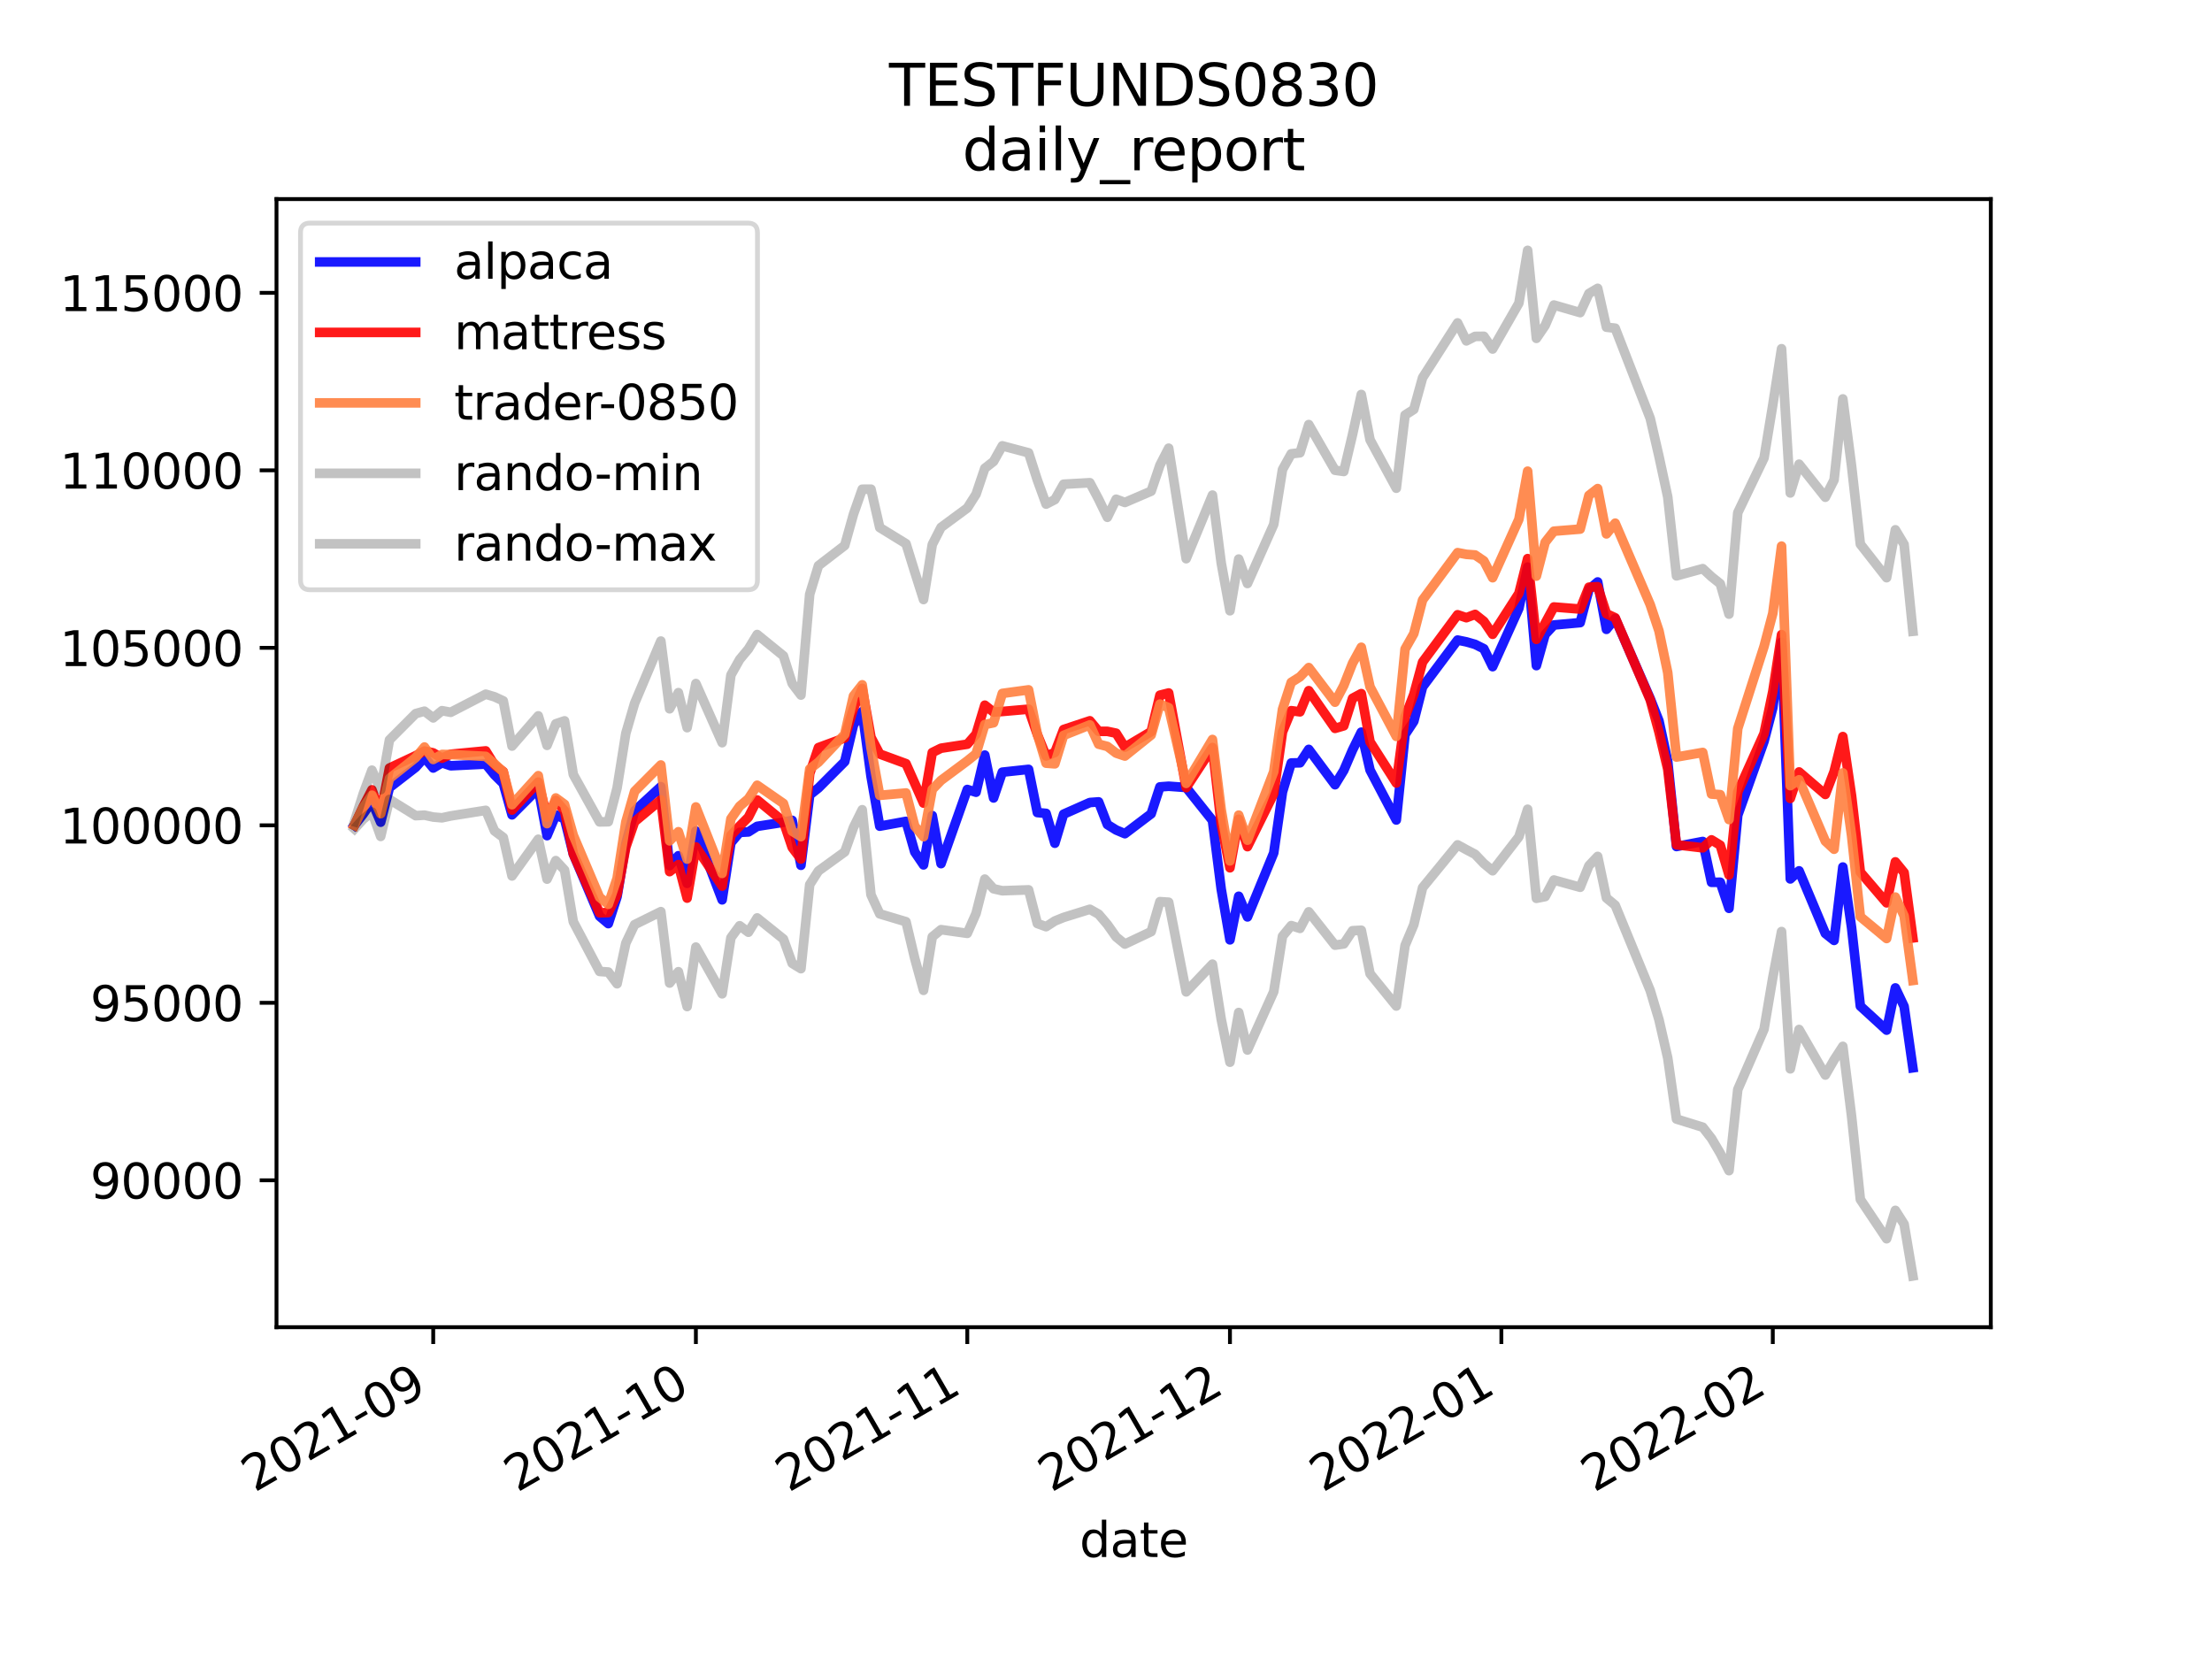 <?xml version="1.0" encoding="utf-8" standalone="no"?>
<!DOCTYPE svg PUBLIC "-//W3C//DTD SVG 1.1//EN"
  "http://www.w3.org/Graphics/SVG/1.1/DTD/svg11.dtd">
<svg height="345.6pt" version="1.1" viewBox="0 0 460.8 345.6" width="460.8pt" xmlns="http://www.w3.org/2000/svg" xmlns:xlink="http://www.w3.org/1999/xlink">
 <defs>
  <style type="text/css">*{stroke-linecap:butt;stroke-linejoin:round;}</style>
 </defs>
 <g id="figure_1">
  <g id="patch_1">
   <path d="M 0 345.6 
L 460.8 345.6 
L 460.8 0 
L 0 0 
z
" style="fill:#ffffff;"/>
  </g>
  <g id="axes_1">
   <g id="patch_2">
    <path d="M 57.6 276.48 
L 414.72 276.48 
L 414.72 41.472 
L 57.6 41.472 
z
" style="fill:#ffffff;"/>
   </g>
   <g id="matplotlib.axis_1">
    <g id="xtick_1">
     <g id="line2d_1">
      <defs>
       <path d="M 0 0 
L 0 3.5 
" id="m83f87c4526" style="stroke:#000000;stroke-width:0.8;"/>
      </defs>
      <g>
       <use style="stroke:#000000;stroke-width:0.8;" x="90.248" xlink:href="#m83f87c4526" y="276.48"/>
      </g>
     </g>
     <g id="text_1">
      <!-- 2021-09 -->
      <g transform="translate(53.023 310.952)rotate(-30)scale(0.1 -0.1)">
       <defs>
        <path d="M 1228 531 
L 3431 531 
L 3431 0 
L 469 0 
L 469 531 
Q 828 903 1448 1529 
Q 2069 2156 2228 2338 
Q 2531 2678 2651 2914 
Q 2772 3150 2772 3378 
Q 2772 3750 2511 3984 
Q 2250 4219 1831 4219 
Q 1534 4219 1204 4116 
Q 875 4013 500 3803 
L 500 4441 
Q 881 4594 1212 4672 
Q 1544 4750 1819 4750 
Q 2544 4750 2975 4387 
Q 3406 4025 3406 3419 
Q 3406 3131 3298 2873 
Q 3191 2616 2906 2266 
Q 2828 2175 2409 1742 
Q 1991 1309 1228 531 
z
" id="DejaVuSans-32" transform="scale(0.016)"/>
        <path d="M 2034 4250 
Q 1547 4250 1301 3770 
Q 1056 3291 1056 2328 
Q 1056 1369 1301 889 
Q 1547 409 2034 409 
Q 2525 409 2770 889 
Q 3016 1369 3016 2328 
Q 3016 3291 2770 3770 
Q 2525 4250 2034 4250 
z
M 2034 4750 
Q 2819 4750 3233 4129 
Q 3647 3509 3647 2328 
Q 3647 1150 3233 529 
Q 2819 -91 2034 -91 
Q 1250 -91 836 529 
Q 422 1150 422 2328 
Q 422 3509 836 4129 
Q 1250 4750 2034 4750 
z
" id="DejaVuSans-30" transform="scale(0.016)"/>
        <path d="M 794 531 
L 1825 531 
L 1825 4091 
L 703 3866 
L 703 4441 
L 1819 4666 
L 2450 4666 
L 2450 531 
L 3481 531 
L 3481 0 
L 794 0 
L 794 531 
z
" id="DejaVuSans-31" transform="scale(0.016)"/>
        <path d="M 313 2009 
L 1997 2009 
L 1997 1497 
L 313 1497 
L 313 2009 
z
" id="DejaVuSans-2d" transform="scale(0.016)"/>
        <path d="M 703 97 
L 703 672 
Q 941 559 1184 500 
Q 1428 441 1663 441 
Q 2288 441 2617 861 
Q 2947 1281 2994 2138 
Q 2813 1869 2534 1725 
Q 2256 1581 1919 1581 
Q 1219 1581 811 2004 
Q 403 2428 403 3163 
Q 403 3881 828 4315 
Q 1253 4750 1959 4750 
Q 2769 4750 3195 4129 
Q 3622 3509 3622 2328 
Q 3622 1225 3098 567 
Q 2575 -91 1691 -91 
Q 1453 -91 1209 -44 
Q 966 3 703 97 
z
M 1959 2075 
Q 2384 2075 2632 2365 
Q 2881 2656 2881 3163 
Q 2881 3666 2632 3958 
Q 2384 4250 1959 4250 
Q 1534 4250 1286 3958 
Q 1038 3666 1038 3163 
Q 1038 2656 1286 2365 
Q 1534 2075 1959 2075 
z
" id="DejaVuSans-39" transform="scale(0.016)"/>
       </defs>
       <use xlink:href="#DejaVuSans-32"/>
       <use x="63.623" xlink:href="#DejaVuSans-30"/>
       <use x="127.246" xlink:href="#DejaVuSans-32"/>
       <use x="190.869" xlink:href="#DejaVuSans-31"/>
       <use x="254.492" xlink:href="#DejaVuSans-2d"/>
       <use x="290.576" xlink:href="#DejaVuSans-30"/>
       <use x="354.199" xlink:href="#DejaVuSans-39"/>
      </g>
     </g>
    </g>
    <g id="xtick_2">
     <g id="line2d_2">
      <g>
       <use style="stroke:#000000;stroke-width:0.8;" x="144.965" xlink:href="#m83f87c4526" y="276.48"/>
      </g>
     </g>
     <g id="text_2">
      <!-- 2021-10 -->
      <g transform="translate(107.74 310.952)rotate(-30)scale(0.1 -0.1)">
       <use xlink:href="#DejaVuSans-32"/>
       <use x="63.623" xlink:href="#DejaVuSans-30"/>
       <use x="127.246" xlink:href="#DejaVuSans-32"/>
       <use x="190.869" xlink:href="#DejaVuSans-31"/>
       <use x="254.492" xlink:href="#DejaVuSans-2d"/>
       <use x="290.576" xlink:href="#DejaVuSans-31"/>
       <use x="354.199" xlink:href="#DejaVuSans-30"/>
      </g>
     </g>
    </g>
    <g id="xtick_3">
     <g id="line2d_3">
      <g>
       <use style="stroke:#000000;stroke-width:0.8;" x="201.506" xlink:href="#m83f87c4526" y="276.48"/>
      </g>
     </g>
     <g id="text_3">
      <!-- 2021-11 -->
      <g transform="translate(164.281 310.952)rotate(-30)scale(0.1 -0.1)">
       <use xlink:href="#DejaVuSans-32"/>
       <use x="63.623" xlink:href="#DejaVuSans-30"/>
       <use x="127.246" xlink:href="#DejaVuSans-32"/>
       <use x="190.869" xlink:href="#DejaVuSans-31"/>
       <use x="254.492" xlink:href="#DejaVuSans-2d"/>
       <use x="290.576" xlink:href="#DejaVuSans-31"/>
       <use x="354.199" xlink:href="#DejaVuSans-31"/>
      </g>
     </g>
    </g>
    <g id="xtick_4">
     <g id="line2d_4">
      <g>
       <use style="stroke:#000000;stroke-width:0.8;" x="256.223" xlink:href="#m83f87c4526" y="276.48"/>
      </g>
     </g>
     <g id="text_4">
      <!-- 2021-12 -->
      <g transform="translate(218.998 310.952)rotate(-30)scale(0.1 -0.1)">
       <use xlink:href="#DejaVuSans-32"/>
       <use x="63.623" xlink:href="#DejaVuSans-30"/>
       <use x="127.246" xlink:href="#DejaVuSans-32"/>
       <use x="190.869" xlink:href="#DejaVuSans-31"/>
       <use x="254.492" xlink:href="#DejaVuSans-2d"/>
       <use x="290.576" xlink:href="#DejaVuSans-31"/>
       <use x="354.199" xlink:href="#DejaVuSans-32"/>
      </g>
     </g>
    </g>
    <g id="xtick_5">
     <g id="line2d_5">
      <g>
       <use style="stroke:#000000;stroke-width:0.8;" x="312.764" xlink:href="#m83f87c4526" y="276.48"/>
      </g>
     </g>
     <g id="text_5">
      <!-- 2022-01 -->
      <g transform="translate(275.539 310.952)rotate(-30)scale(0.1 -0.1)">
       <use xlink:href="#DejaVuSans-32"/>
       <use x="63.623" xlink:href="#DejaVuSans-30"/>
       <use x="127.246" xlink:href="#DejaVuSans-32"/>
       <use x="190.869" xlink:href="#DejaVuSans-32"/>
       <use x="254.492" xlink:href="#DejaVuSans-2d"/>
       <use x="290.576" xlink:href="#DejaVuSans-30"/>
       <use x="354.199" xlink:href="#DejaVuSans-31"/>
      </g>
     </g>
    </g>
    <g id="xtick_6">
     <g id="line2d_6">
      <g>
       <use style="stroke:#000000;stroke-width:0.8;" x="369.305" xlink:href="#m83f87c4526" y="276.48"/>
      </g>
     </g>
     <g id="text_6">
      <!-- 2022-02 -->
      <g transform="translate(332.08 310.952)rotate(-30)scale(0.1 -0.1)">
       <use xlink:href="#DejaVuSans-32"/>
       <use x="63.623" xlink:href="#DejaVuSans-30"/>
       <use x="127.246" xlink:href="#DejaVuSans-32"/>
       <use x="190.869" xlink:href="#DejaVuSans-32"/>
       <use x="254.492" xlink:href="#DejaVuSans-2d"/>
       <use x="290.576" xlink:href="#DejaVuSans-30"/>
       <use x="354.199" xlink:href="#DejaVuSans-32"/>
      </g>
     </g>
    </g>
    <g id="text_7">
     <!-- date -->
     <g transform="translate(224.885 324.351)scale(0.1 -0.1)">
      <defs>
       <path d="M 2906 2969 
L 2906 4863 
L 3481 4863 
L 3481 0 
L 2906 0 
L 2906 525 
Q 2725 213 2448 61 
Q 2172 -91 1784 -91 
Q 1150 -91 751 415 
Q 353 922 353 1747 
Q 353 2572 751 3078 
Q 1150 3584 1784 3584 
Q 2172 3584 2448 3432 
Q 2725 3281 2906 2969 
z
M 947 1747 
Q 947 1113 1208 752 
Q 1469 391 1925 391 
Q 2381 391 2643 752 
Q 2906 1113 2906 1747 
Q 2906 2381 2643 2742 
Q 2381 3103 1925 3103 
Q 1469 3103 1208 2742 
Q 947 2381 947 1747 
z
" id="DejaVuSans-64" transform="scale(0.016)"/>
       <path d="M 2194 1759 
Q 1497 1759 1228 1600 
Q 959 1441 959 1056 
Q 959 750 1161 570 
Q 1363 391 1709 391 
Q 2188 391 2477 730 
Q 2766 1069 2766 1631 
L 2766 1759 
L 2194 1759 
z
M 3341 1997 
L 3341 0 
L 2766 0 
L 2766 531 
Q 2569 213 2275 61 
Q 1981 -91 1556 -91 
Q 1019 -91 701 211 
Q 384 513 384 1019 
Q 384 1609 779 1909 
Q 1175 2209 1959 2209 
L 2766 2209 
L 2766 2266 
Q 2766 2663 2505 2880 
Q 2244 3097 1772 3097 
Q 1472 3097 1187 3025 
Q 903 2953 641 2809 
L 641 3341 
Q 956 3463 1253 3523 
Q 1550 3584 1831 3584 
Q 2591 3584 2966 3190 
Q 3341 2797 3341 1997 
z
" id="DejaVuSans-61" transform="scale(0.016)"/>
       <path d="M 1172 4494 
L 1172 3500 
L 2356 3500 
L 2356 3053 
L 1172 3053 
L 1172 1153 
Q 1172 725 1289 603 
Q 1406 481 1766 481 
L 2356 481 
L 2356 0 
L 1766 0 
Q 1100 0 847 248 
Q 594 497 594 1153 
L 594 3053 
L 172 3053 
L 172 3500 
L 594 3500 
L 594 4494 
L 1172 4494 
z
" id="DejaVuSans-74" transform="scale(0.016)"/>
       <path d="M 3597 1894 
L 3597 1613 
L 953 1613 
Q 991 1019 1311 708 
Q 1631 397 2203 397 
Q 2534 397 2845 478 
Q 3156 559 3463 722 
L 3463 178 
Q 3153 47 2828 -22 
Q 2503 -91 2169 -91 
Q 1331 -91 842 396 
Q 353 884 353 1716 
Q 353 2575 817 3079 
Q 1281 3584 2069 3584 
Q 2775 3584 3186 3129 
Q 3597 2675 3597 1894 
z
M 3022 2063 
Q 3016 2534 2758 2815 
Q 2500 3097 2075 3097 
Q 1594 3097 1305 2825 
Q 1016 2553 972 2059 
L 3022 2063 
z
" id="DejaVuSans-65" transform="scale(0.016)"/>
      </defs>
      <use xlink:href="#DejaVuSans-64"/>
      <use x="63.477" xlink:href="#DejaVuSans-61"/>
      <use x="124.756" xlink:href="#DejaVuSans-74"/>
      <use x="163.965" xlink:href="#DejaVuSans-65"/>
     </g>
    </g>
   </g>
   <g id="matplotlib.axis_2">
    <g id="ytick_1">
     <g id="line2d_7">
      <defs>
       <path d="M 0 0 
L -3.5 0 
" id="m579d21086d" style="stroke:#000000;stroke-width:0.8;"/>
      </defs>
      <g>
       <use style="stroke:#000000;stroke-width:0.8;" x="57.6" xlink:href="#m579d21086d" y="245.872"/>
      </g>
     </g>
     <g id="text_8">
      <!-- 90000 -->
      <g transform="translate(18.788 249.671)scale(0.1 -0.1)">
       <use xlink:href="#DejaVuSans-39"/>
       <use x="63.623" xlink:href="#DejaVuSans-30"/>
       <use x="127.246" xlink:href="#DejaVuSans-30"/>
       <use x="190.869" xlink:href="#DejaVuSans-30"/>
       <use x="254.492" xlink:href="#DejaVuSans-30"/>
      </g>
     </g>
    </g>
    <g id="ytick_2">
     <g id="line2d_8">
      <g>
       <use style="stroke:#000000;stroke-width:0.8;" x="57.6" xlink:href="#m579d21086d" y="208.899"/>
      </g>
     </g>
     <g id="text_9">
      <!-- 95000 -->
      <g transform="translate(18.788 212.698)scale(0.1 -0.1)">
       <defs>
        <path d="M 691 4666 
L 3169 4666 
L 3169 4134 
L 1269 4134 
L 1269 2991 
Q 1406 3038 1543 3061 
Q 1681 3084 1819 3084 
Q 2600 3084 3056 2656 
Q 3513 2228 3513 1497 
Q 3513 744 3044 326 
Q 2575 -91 1722 -91 
Q 1428 -91 1123 -41 
Q 819 9 494 109 
L 494 744 
Q 775 591 1075 516 
Q 1375 441 1709 441 
Q 2250 441 2565 725 
Q 2881 1009 2881 1497 
Q 2881 1984 2565 2268 
Q 2250 2553 1709 2553 
Q 1456 2553 1204 2497 
Q 953 2441 691 2322 
L 691 4666 
z
" id="DejaVuSans-35" transform="scale(0.016)"/>
       </defs>
       <use xlink:href="#DejaVuSans-39"/>
       <use x="63.623" xlink:href="#DejaVuSans-35"/>
       <use x="127.246" xlink:href="#DejaVuSans-30"/>
       <use x="190.869" xlink:href="#DejaVuSans-30"/>
       <use x="254.492" xlink:href="#DejaVuSans-30"/>
      </g>
     </g>
    </g>
    <g id="ytick_3">
     <g id="line2d_9">
      <g>
       <use style="stroke:#000000;stroke-width:0.8;" x="57.6" xlink:href="#m579d21086d" y="171.925"/>
      </g>
     </g>
     <g id="text_10">
      <!-- 100000 -->
      <g transform="translate(12.425 175.724)scale(0.1 -0.1)">
       <use xlink:href="#DejaVuSans-31"/>
       <use x="63.623" xlink:href="#DejaVuSans-30"/>
       <use x="127.246" xlink:href="#DejaVuSans-30"/>
       <use x="190.869" xlink:href="#DejaVuSans-30"/>
       <use x="254.492" xlink:href="#DejaVuSans-30"/>
       <use x="318.115" xlink:href="#DejaVuSans-30"/>
      </g>
     </g>
    </g>
    <g id="ytick_4">
     <g id="line2d_10">
      <g>
       <use style="stroke:#000000;stroke-width:0.8;" x="57.6" xlink:href="#m579d21086d" y="134.952"/>
      </g>
     </g>
     <g id="text_11">
      <!-- 105000 -->
      <g transform="translate(12.425 138.751)scale(0.1 -0.1)">
       <use xlink:href="#DejaVuSans-31"/>
       <use x="63.623" xlink:href="#DejaVuSans-30"/>
       <use x="127.246" xlink:href="#DejaVuSans-35"/>
       <use x="190.869" xlink:href="#DejaVuSans-30"/>
       <use x="254.492" xlink:href="#DejaVuSans-30"/>
       <use x="318.115" xlink:href="#DejaVuSans-30"/>
      </g>
     </g>
    </g>
    <g id="ytick_5">
     <g id="line2d_11">
      <g>
       <use style="stroke:#000000;stroke-width:0.8;" x="57.6" xlink:href="#m579d21086d" y="97.978"/>
      </g>
     </g>
     <g id="text_12">
      <!-- 110000 -->
      <g transform="translate(12.425 101.777)scale(0.1 -0.1)">
       <use xlink:href="#DejaVuSans-31"/>
       <use x="63.623" xlink:href="#DejaVuSans-31"/>
       <use x="127.246" xlink:href="#DejaVuSans-30"/>
       <use x="190.869" xlink:href="#DejaVuSans-30"/>
       <use x="254.492" xlink:href="#DejaVuSans-30"/>
       <use x="318.115" xlink:href="#DejaVuSans-30"/>
      </g>
     </g>
    </g>
    <g id="ytick_6">
     <g id="line2d_12">
      <g>
       <use style="stroke:#000000;stroke-width:0.8;" x="57.6" xlink:href="#m579d21086d" y="61.005"/>
      </g>
     </g>
     <g id="text_13">
      <!-- 115000 -->
      <g transform="translate(12.425 64.804)scale(0.1 -0.1)">
       <use xlink:href="#DejaVuSans-31"/>
       <use x="63.623" xlink:href="#DejaVuSans-31"/>
       <use x="127.246" xlink:href="#DejaVuSans-35"/>
       <use x="190.869" xlink:href="#DejaVuSans-30"/>
       <use x="254.492" xlink:href="#DejaVuSans-30"/>
       <use x="318.115" xlink:href="#DejaVuSans-30"/>
      </g>
     </g>
    </g>
   </g>
   <g id="line2d_13">
    <path clip-path="url(#pb97b56eecc)" d="M 73.833 171.925 
L 75.657 169.577 
L 77.481 166.937 
L 79.304 171.277 
L 81.128 164.083 
L 86.6 159.84 
L 88.424 157.795 
L 90.248 159.99 
L 92.072 158.899 
L 93.896 159.525 
L 101.191 159.169 
L 103.015 161.415 
L 104.839 163.22 
L 106.663 169.749 
L 112.135 164.249 
L 113.959 174.082 
L 115.782 169.757 
L 117.606 170.586 
L 119.43 177.916 
L 124.902 190.865 
L 126.726 192.408 
L 128.55 186.79 
L 130.374 175.748 
L 132.198 168.913 
L 137.669 163.878 
L 139.493 180.316 
L 141.317 178.26 
L 143.141 184.021 
L 144.965 173.11 
L 150.437 187.457 
L 152.261 175.567 
L 154.084 173.404 
L 155.908 173.304 
L 157.732 172.145 
L 163.204 171.29 
L 165.028 170.896 
L 166.852 180.258 
L 168.676 165.605 
L 170.5 164.15 
L 175.971 158.664 
L 177.795 151.012 
L 179.619 148.228 
L 181.443 161.699 
L 183.267 172.109 
L 188.739 171.104 
L 190.562 177.485 
L 192.386 180.172 
L 194.21 169.899 
L 196.034 179.911 
L 201.506 164.464 
L 203.33 165.034 
L 205.154 157.297 
L 206.978 166.23 
L 208.801 160.858 
L 214.273 160.269 
L 216.097 169.27 
L 217.921 169.445 
L 219.745 175.661 
L 221.569 169.604 
L 227.04 167.179 
L 228.864 167.045 
L 230.688 171.768 
L 232.512 172.901 
L 234.336 173.673 
L 239.808 169.529 
L 241.632 163.926 
L 243.456 163.786 
L 247.103 164.052 
L 252.575 170.911 
L 254.399 185.214 
L 256.223 195.789 
L 258.047 186.709 
L 259.871 191.01 
L 265.342 177.685 
L 267.166 164.973 
L 268.99 158.945 
L 270.814 158.907 
L 272.638 156.111 
L 278.11 163.473 
L 279.934 160.49 
L 281.758 156.238 
L 283.581 152.521 
L 285.405 160.417 
L 290.877 170.821 
L 292.701 153.024 
L 294.525 150.263 
L 296.349 143.093 
L 303.644 133.336 
L 305.468 133.712 
L 307.292 134.236 
L 309.116 135.152 
L 310.94 138.878 
L 316.412 126.738 
L 318.236 118.13 
L 320.059 138.661 
L 321.883 132.168 
L 323.707 130.197 
L 329.179 129.705 
L 331.003 122.802 
L 332.827 121.23 
L 334.651 131.105 
L 336.475 128.835 
L 343.77 145.542 
L 345.594 150.162 
L 347.418 158.606 
L 349.242 176.344 
L 354.714 175.296 
L 356.538 183.801 
L 358.361 183.787 
L 360.185 189.221 
L 362.009 169.83 
L 367.481 154.456 
L 369.305 147.455 
L 371.129 133.79 
L 372.953 183.096 
L 374.777 181.412 
L 380.248 194.449 
L 382.072 195.901 
L 383.896 180.616 
L 385.72 193.275 
L 387.544 209.59 
L 393.016 214.596 
L 394.839 205.801 
L 396.663 209.658 
L 398.487 222.444 
" style="fill:none;stroke:#0000ff;stroke-linecap:square;stroke-opacity:0.9;stroke-width:2;"/>
   </g>
   <g id="line2d_14">
    <path clip-path="url(#pb97b56eecc)" d="M 73.833 171.925 
L 75.657 168.056 
L 77.481 164.534 
L 79.304 169.447 
L 81.128 160.001 
L 86.6 157.427 
L 88.424 156.454 
L 90.248 156.839 
L 92.072 157.95 
L 93.896 157.12 
L 101.191 156.424 
L 103.015 159.374 
L 104.839 160.74 
L 106.663 168.752 
L 112.135 162.925 
L 113.959 170.203 
L 115.782 166.74 
L 117.606 168.909 
L 119.43 177.904 
L 124.902 190.154 
L 126.726 190.101 
L 128.55 186.293 
L 130.374 176.463 
L 132.198 171.179 
L 137.669 166.621 
L 139.493 181.576 
L 141.317 180.113 
L 143.141 187.091 
L 144.965 176.43 
L 150.437 184.587 
L 152.261 174.024 
L 154.084 172.08 
L 155.908 170.233 
L 157.732 166.647 
L 163.204 171.133 
L 165.028 176.548 
L 166.852 178.957 
L 168.676 161.169 
L 170.5 155.739 
L 175.971 153.723 
L 177.795 147.611 
L 179.619 143.402 
L 181.443 153.609 
L 183.267 157.077 
L 188.739 159.085 
L 190.562 163.18 
L 192.386 167.299 
L 194.21 156.766 
L 196.034 155.867 
L 201.506 155.03 
L 203.33 152.951 
L 205.154 146.902 
L 206.978 148.335 
L 208.801 148.214 
L 214.273 147.733 
L 216.097 153.01 
L 217.921 157.483 
L 219.745 156.756 
L 221.569 151.97 
L 227.04 150.153 
L 228.864 152.35 
L 230.688 152.355 
L 232.512 152.739 
L 234.336 155.654 
L 239.808 152.415 
L 241.632 144.817 
L 243.456 144.358 
L 247.103 164.081 
L 252.575 155.73 
L 254.399 171.656 
L 256.223 180.778 
L 258.047 170.665 
L 259.871 176.375 
L 265.342 165.345 
L 267.166 152.484 
L 268.99 148.049 
L 270.814 148.286 
L 272.638 143.876 
L 278.11 151.734 
L 279.934 151.202 
L 281.758 145.468 
L 283.581 144.49 
L 285.405 154.534 
L 290.877 163.12 
L 292.701 149.379 
L 294.525 144.638 
L 296.349 137.92 
L 303.644 128.066 
L 305.468 128.678 
L 307.292 127.991 
L 309.116 129.437 
L 310.94 132.136 
L 316.412 123.615 
L 318.236 116.37 
L 320.059 133.185 
L 321.883 129.822 
L 323.707 126.445 
L 329.179 126.883 
L 331.003 122.319 
L 332.827 122.231 
L 334.651 127.852 
L 336.475 128.693 
L 343.77 145.79 
L 345.594 152.516 
L 347.418 160.224 
L 349.242 175.984 
L 354.714 176.621 
L 356.538 174.959 
L 358.361 176.074 
L 360.185 182.282 
L 362.009 164.992 
L 367.481 152.823 
L 369.305 144.055 
L 371.129 132.205 
L 372.953 166.328 
L 374.777 160.808 
L 380.248 165.497 
L 382.072 160.752 
L 383.896 153.439 
L 385.72 165.814 
L 387.544 181.688 
L 393.016 188.079 
L 394.839 179.541 
L 396.663 181.783 
L 398.487 195.389 
" style="fill:none;stroke:#ff0000;stroke-linecap:square;stroke-opacity:0.9;stroke-width:2;"/>
   </g>
   <g id="line2d_15">
    <path clip-path="url(#pb97b56eecc)" d="M 73.833 171.925 
L 75.657 168.255 
L 77.481 165.654 
L 79.304 169.502 
L 81.128 162.171 
L 86.6 157.816 
L 88.424 155.618 
L 90.248 158.205 
L 92.072 157.169 
L 93.896 157.189 
L 101.191 157.569 
L 103.015 159.104 
L 104.839 160.801 
L 106.663 167.636 
L 112.135 161.586 
L 113.959 171.573 
L 115.782 166.228 
L 117.606 167.557 
L 119.43 174.02 
L 124.902 186.919 
L 126.726 188.388 
L 128.55 182.973 
L 130.374 171.233 
L 132.198 164.864 
L 137.669 159.358 
L 139.493 175.163 
L 141.317 173.266 
L 143.141 178.963 
L 144.965 168.105 
L 150.437 181.943 
L 152.261 170.563 
L 154.084 167.949 
L 155.908 166.405 
L 157.732 163.582 
L 163.204 167.377 
L 165.028 173.155 
L 166.852 174.295 
L 168.676 160.203 
L 170.5 158.779 
L 175.971 152.984 
L 177.795 144.977 
L 179.619 142.658 
L 181.443 155.777 
L 183.267 165.686 
L 188.739 165.193 
L 190.562 172.114 
L 192.386 174.31 
L 194.21 164.453 
L 196.034 162.57 
L 201.506 158.505 
L 203.33 157.034 
L 205.154 150.937 
L 206.978 150.563 
L 208.801 144.452 
L 214.273 143.708 
L 216.097 152.956 
L 217.921 158.984 
L 219.745 159.123 
L 221.569 153.19 
L 227.04 151.01 
L 228.864 155.025 
L 230.688 155.498 
L 232.512 156.886 
L 234.336 157.498 
L 239.808 153.113 
L 241.632 146.68 
L 243.456 147.429 
L 247.103 163.194 
L 252.575 154.047 
L 254.399 168.689 
L 256.223 179.34 
L 258.047 169.805 
L 259.871 175.022 
L 265.342 160.765 
L 267.166 147.766 
L 268.99 142.143 
L 270.814 140.997 
L 272.638 139.066 
L 278.11 146.28 
L 279.934 142.804 
L 281.758 138.177 
L 283.581 134.837 
L 285.405 143.097 
L 290.877 153.406 
L 292.701 135.216 
L 294.525 131.993 
L 296.349 124.986 
L 303.644 115.129 
L 305.468 115.479 
L 307.292 115.612 
L 309.116 116.849 
L 310.94 120.351 
L 316.412 108.179 
L 318.236 98.155 
L 320.059 120.01 
L 321.883 112.974 
L 323.707 110.655 
L 329.179 110.22 
L 331.003 103.2 
L 332.827 101.778 
L 334.651 111.221 
L 336.475 108.985 
L 343.77 125.954 
L 345.594 131.434 
L 347.418 140.124 
L 349.242 157.706 
L 354.714 156.75 
L 356.538 165.416 
L 358.361 165.541 
L 360.185 170.729 
L 362.009 151.758 
L 367.481 134.678 
L 369.305 127.778 
L 371.129 113.768 
L 372.953 163.668 
L 374.777 162.444 
L 380.248 175.219 
L 382.072 176.91 
L 383.896 161.003 
L 385.72 174.087 
L 387.544 190.968 
L 393.016 195.508 
L 394.839 186.876 
L 396.663 190.806 
L 398.487 204.25 
" style="fill:none;stroke:#ff8040;stroke-linecap:square;stroke-opacity:0.9;stroke-width:2;"/>
   </g>
   <g id="line2d_16">
    <path clip-path="url(#pb97b56eecc)" d="M 73.833 172.665 
L 75.657 170.651 
L 77.481 169.15 
L 79.304 174.244 
L 81.128 166.532 
L 86.6 169.92 
L 88.424 169.81 
L 90.248 170.207 
L 92.072 170.366 
L 93.896 169.973 
L 101.191 168.812 
L 103.015 173.086 
L 104.839 174.454 
L 106.663 182.475 
L 112.135 174.826 
L 113.959 183.137 
L 115.782 179.28 
L 117.606 181.242 
L 119.43 192.016 
L 124.902 202.366 
L 126.726 202.496 
L 128.55 204.936 
L 130.374 196.468 
L 132.198 192.617 
L 137.669 189.911 
L 139.493 204.788 
L 141.317 202.424 
L 143.141 209.683 
L 144.965 197.296 
L 150.437 207.032 
L 152.261 195.346 
L 154.084 192.848 
L 155.908 194.199 
L 157.732 191.221 
L 163.204 195.617 
L 165.028 200.678 
L 166.852 201.793 
L 168.676 184.279 
L 170.5 181.428 
L 175.971 177.466 
L 177.795 172.362 
L 179.619 168.68 
L 181.443 186.404 
L 183.267 190.373 
L 188.739 192.012 
L 190.562 199.68 
L 192.386 206.309 
L 194.21 195.159 
L 196.034 193.663 
L 201.506 194.436 
L 203.33 190.283 
L 205.154 183.133 
L 206.978 185.146 
L 208.801 185.56 
L 214.273 185.373 
L 216.097 192.383 
L 217.921 193.042 
L 219.745 191.86 
L 221.569 191.118 
L 227.04 189.417 
L 228.864 190.439 
L 230.688 192.593 
L 232.512 195.175 
L 234.336 196.669 
L 239.808 194.075 
L 241.632 187.83 
L 243.456 187.95 
L 247.103 206.627 
L 252.575 200.853 
L 254.399 212.303 
L 256.223 221.28 
L 258.047 210.923 
L 259.871 218.735 
L 265.342 206.582 
L 267.166 195.041 
L 268.99 192.818 
L 270.814 193.402 
L 272.638 189.946 
L 278.11 196.894 
L 279.934 196.632 
L 281.758 193.885 
L 283.581 193.787 
L 285.405 202.831 
L 290.877 209.57 
L 292.701 196.959 
L 294.525 192.627 
L 296.349 184.912 
L 303.644 175.998 
L 305.468 177 
L 307.292 177.965 
L 309.116 179.883 
L 310.94 181.395 
L 316.412 174.32 
L 318.236 168.582 
L 320.059 187.138 
L 321.883 186.774 
L 323.707 183.325 
L 329.179 184.837 
L 331.003 180.333 
L 332.827 178.406 
L 334.651 187.062 
L 336.475 188.566 
L 343.77 206.334 
L 345.594 212.425 
L 347.418 220.392 
L 349.242 233.117 
L 354.714 234.814 
L 356.538 237.162 
L 358.361 240.247 
L 360.185 243.871 
L 362.009 226.971 
L 367.481 214.408 
L 369.305 203.64 
L 371.129 194.059 
L 372.953 222.663 
L 374.777 214.456 
L 380.248 223.946 
L 382.072 220.785 
L 383.896 217.975 
L 385.72 232.565 
L 387.544 249.863 
L 393.016 258.05 
L 394.839 252.144 
L 396.663 255.015 
L 398.487 265.798 
" style="fill:none;stroke:#0d0d0d;stroke-linecap:square;stroke-opacity:0.25;stroke-width:2;"/>
   </g>
   <g id="line2d_17">
    <path clip-path="url(#pb97b56eecc)" d="M 73.833 171.186 
L 75.657 165.396 
L 77.481 160.439 
L 79.304 164.507 
L 81.128 154.141 
L 86.6 148.657 
L 88.424 148.152 
L 90.248 149.551 
L 92.072 148.047 
L 93.896 148.383 
L 101.191 144.613 
L 103.015 145.157 
L 104.839 146.004 
L 106.663 155.42 
L 112.135 149.126 
L 113.959 155.27 
L 115.782 150.782 
L 117.606 150.167 
L 119.43 161.345 
L 124.902 171.217 
L 126.726 171.181 
L 128.55 164.153 
L 130.374 152.756 
L 132.198 146.511 
L 137.669 133.543 
L 139.493 147.655 
L 141.317 144.287 
L 143.141 151.584 
L 144.965 142.396 
L 150.437 154.714 
L 152.261 140.629 
L 154.084 137.382 
L 155.908 135.186 
L 157.732 132.181 
L 163.204 136.627 
L 165.028 142.397 
L 166.852 144.796 
L 168.676 123.792 
L 170.5 117.838 
L 175.971 113.627 
L 177.795 107.12 
L 179.619 101.917 
L 181.443 101.905 
L 183.267 109.903 
L 188.739 113.267 
L 190.562 119.15 
L 192.386 124.897 
L 194.21 113.437 
L 196.034 109.868 
L 201.506 105.829 
L 203.33 102.959 
L 205.154 97.555 
L 206.978 96.127 
L 208.801 92.875 
L 214.273 94.329 
L 216.097 99.996 
L 217.921 105.017 
L 219.745 104.076 
L 221.569 100.873 
L 227.04 100.56 
L 228.864 103.999 
L 230.688 107.76 
L 232.512 103.997 
L 234.336 104.672 
L 239.808 102.318 
L 241.632 96.914 
L 243.456 93.365 
L 247.103 116.387 
L 252.575 103.135 
L 254.399 117.251 
L 256.223 127.235 
L 258.047 116.46 
L 259.871 121.557 
L 265.342 109.242 
L 267.166 97.815 
L 268.99 94.536 
L 270.814 94.322 
L 272.638 88.445 
L 278.11 97.961 
L 279.934 98.218 
L 281.758 90.516 
L 283.581 82.177 
L 285.405 91.622 
L 290.877 101.705 
L 292.701 86.462 
L 294.525 85.29 
L 296.349 78.679 
L 303.644 67.266 
L 305.468 71.007 
L 307.292 70.078 
L 309.116 70.06 
L 310.94 72.708 
L 316.412 63.155 
L 318.236 52.154 
L 320.059 70.485 
L 321.883 67.805 
L 323.707 63.542 
L 329.179 65.122 
L 331.003 61.147 
L 332.827 60.066 
L 334.651 68.16 
L 336.475 68.368 
L 343.77 87.143 
L 345.594 95.059 
L 347.418 103.511 
L 349.242 119.961 
L 354.714 118.458 
L 356.538 120.141 
L 358.361 121.6 
L 360.185 127.935 
L 362.009 106.8 
L 367.481 95.406 
L 369.305 84.327 
L 371.129 72.644 
L 372.953 102.692 
L 374.777 96.696 
L 380.248 103.582 
L 382.072 99.974 
L 383.896 83.102 
L 385.72 97.1 
L 387.544 113.356 
L 393.016 120.343 
L 394.839 110.369 
L 396.663 113.426 
L 398.487 131.511 
" style="fill:none;stroke:#0d0d0d;stroke-linecap:square;stroke-opacity:0.25;stroke-width:2;"/>
   </g>
   <g id="patch_3">
    <path d="M 57.6 276.48 
L 57.6 41.472 
" style="fill:none;stroke:#000000;stroke-linecap:square;stroke-linejoin:miter;stroke-width:0.8;"/>
   </g>
   <g id="patch_4">
    <path d="M 414.72 276.48 
L 414.72 41.472 
" style="fill:none;stroke:#000000;stroke-linecap:square;stroke-linejoin:miter;stroke-width:0.8;"/>
   </g>
   <g id="patch_5">
    <path d="M 57.6 276.48 
L 414.72 276.48 
" style="fill:none;stroke:#000000;stroke-linecap:square;stroke-linejoin:miter;stroke-width:0.8;"/>
   </g>
   <g id="patch_6">
    <path d="M 57.6 41.472 
L 414.72 41.472 
" style="fill:none;stroke:#000000;stroke-linecap:square;stroke-linejoin:miter;stroke-width:0.8;"/>
   </g>
   <g id="text_14">
    <!-- TESTFUNDS0830 -->
    <g transform="translate(185.2 22.035)scale(0.12 -0.12)">
     <defs>
      <path d="M -19 4666 
L 3928 4666 
L 3928 4134 
L 2272 4134 
L 2272 0 
L 1638 0 
L 1638 4134 
L -19 4134 
L -19 4666 
z
" id="DejaVuSans-54" transform="scale(0.016)"/>
      <path d="M 628 4666 
L 3578 4666 
L 3578 4134 
L 1259 4134 
L 1259 2753 
L 3481 2753 
L 3481 2222 
L 1259 2222 
L 1259 531 
L 3634 531 
L 3634 0 
L 628 0 
L 628 4666 
z
" id="DejaVuSans-45" transform="scale(0.016)"/>
      <path d="M 3425 4513 
L 3425 3897 
Q 3066 4069 2747 4153 
Q 2428 4238 2131 4238 
Q 1616 4238 1336 4038 
Q 1056 3838 1056 3469 
Q 1056 3159 1242 3001 
Q 1428 2844 1947 2747 
L 2328 2669 
Q 3034 2534 3370 2195 
Q 3706 1856 3706 1288 
Q 3706 609 3251 259 
Q 2797 -91 1919 -91 
Q 1588 -91 1214 -16 
Q 841 59 441 206 
L 441 856 
Q 825 641 1194 531 
Q 1563 422 1919 422 
Q 2459 422 2753 634 
Q 3047 847 3047 1241 
Q 3047 1584 2836 1778 
Q 2625 1972 2144 2069 
L 1759 2144 
Q 1053 2284 737 2584 
Q 422 2884 422 3419 
Q 422 4038 858 4394 
Q 1294 4750 2059 4750 
Q 2388 4750 2728 4690 
Q 3069 4631 3425 4513 
z
" id="DejaVuSans-53" transform="scale(0.016)"/>
      <path d="M 628 4666 
L 3309 4666 
L 3309 4134 
L 1259 4134 
L 1259 2759 
L 3109 2759 
L 3109 2228 
L 1259 2228 
L 1259 0 
L 628 0 
L 628 4666 
z
" id="DejaVuSans-46" transform="scale(0.016)"/>
      <path d="M 556 4666 
L 1191 4666 
L 1191 1831 
Q 1191 1081 1462 751 
Q 1734 422 2344 422 
Q 2950 422 3222 751 
Q 3494 1081 3494 1831 
L 3494 4666 
L 4128 4666 
L 4128 1753 
Q 4128 841 3676 375 
Q 3225 -91 2344 -91 
Q 1459 -91 1007 375 
Q 556 841 556 1753 
L 556 4666 
z
" id="DejaVuSans-55" transform="scale(0.016)"/>
      <path d="M 628 4666 
L 1478 4666 
L 3547 763 
L 3547 4666 
L 4159 4666 
L 4159 0 
L 3309 0 
L 1241 3903 
L 1241 0 
L 628 0 
L 628 4666 
z
" id="DejaVuSans-4e" transform="scale(0.016)"/>
      <path d="M 1259 4147 
L 1259 519 
L 2022 519 
Q 2988 519 3436 956 
Q 3884 1394 3884 2338 
Q 3884 3275 3436 3711 
Q 2988 4147 2022 4147 
L 1259 4147 
z
M 628 4666 
L 1925 4666 
Q 3281 4666 3915 4102 
Q 4550 3538 4550 2338 
Q 4550 1131 3912 565 
Q 3275 0 1925 0 
L 628 0 
L 628 4666 
z
" id="DejaVuSans-44" transform="scale(0.016)"/>
      <path d="M 2034 2216 
Q 1584 2216 1326 1975 
Q 1069 1734 1069 1313 
Q 1069 891 1326 650 
Q 1584 409 2034 409 
Q 2484 409 2743 651 
Q 3003 894 3003 1313 
Q 3003 1734 2745 1975 
Q 2488 2216 2034 2216 
z
M 1403 2484 
Q 997 2584 770 2862 
Q 544 3141 544 3541 
Q 544 4100 942 4425 
Q 1341 4750 2034 4750 
Q 2731 4750 3128 4425 
Q 3525 4100 3525 3541 
Q 3525 3141 3298 2862 
Q 3072 2584 2669 2484 
Q 3125 2378 3379 2068 
Q 3634 1759 3634 1313 
Q 3634 634 3220 271 
Q 2806 -91 2034 -91 
Q 1263 -91 848 271 
Q 434 634 434 1313 
Q 434 1759 690 2068 
Q 947 2378 1403 2484 
z
M 1172 3481 
Q 1172 3119 1398 2916 
Q 1625 2713 2034 2713 
Q 2441 2713 2670 2916 
Q 2900 3119 2900 3481 
Q 2900 3844 2670 4047 
Q 2441 4250 2034 4250 
Q 1625 4250 1398 4047 
Q 1172 3844 1172 3481 
z
" id="DejaVuSans-38" transform="scale(0.016)"/>
      <path d="M 2597 2516 
Q 3050 2419 3304 2112 
Q 3559 1806 3559 1356 
Q 3559 666 3084 287 
Q 2609 -91 1734 -91 
Q 1441 -91 1130 -33 
Q 819 25 488 141 
L 488 750 
Q 750 597 1062 519 
Q 1375 441 1716 441 
Q 2309 441 2620 675 
Q 2931 909 2931 1356 
Q 2931 1769 2642 2001 
Q 2353 2234 1838 2234 
L 1294 2234 
L 1294 2753 
L 1863 2753 
Q 2328 2753 2575 2939 
Q 2822 3125 2822 3475 
Q 2822 3834 2567 4026 
Q 2313 4219 1838 4219 
Q 1578 4219 1281 4162 
Q 984 4106 628 3988 
L 628 4550 
Q 988 4650 1302 4700 
Q 1616 4750 1894 4750 
Q 2613 4750 3031 4423 
Q 3450 4097 3450 3541 
Q 3450 3153 3228 2886 
Q 3006 2619 2597 2516 
z
" id="DejaVuSans-33" transform="scale(0.016)"/>
     </defs>
     <use xlink:href="#DejaVuSans-54"/>
     <use x="61.084" xlink:href="#DejaVuSans-45"/>
     <use x="124.268" xlink:href="#DejaVuSans-53"/>
     <use x="187.744" xlink:href="#DejaVuSans-54"/>
     <use x="248.828" xlink:href="#DejaVuSans-46"/>
     <use x="306.348" xlink:href="#DejaVuSans-55"/>
     <use x="379.541" xlink:href="#DejaVuSans-4e"/>
     <use x="454.346" xlink:href="#DejaVuSans-44"/>
     <use x="531.348" xlink:href="#DejaVuSans-53"/>
     <use x="594.824" xlink:href="#DejaVuSans-30"/>
     <use x="658.447" xlink:href="#DejaVuSans-38"/>
     <use x="722.07" xlink:href="#DejaVuSans-33"/>
     <use x="785.693" xlink:href="#DejaVuSans-30"/>
    </g>
    <!-- daily_report -->
    <g transform="translate(200.467 35.472)scale(0.12 -0.12)">
     <defs>
      <path d="M 603 3500 
L 1178 3500 
L 1178 0 
L 603 0 
L 603 3500 
z
M 603 4863 
L 1178 4863 
L 1178 4134 
L 603 4134 
L 603 4863 
z
" id="DejaVuSans-69" transform="scale(0.016)"/>
      <path d="M 603 4863 
L 1178 4863 
L 1178 0 
L 603 0 
L 603 4863 
z
" id="DejaVuSans-6c" transform="scale(0.016)"/>
      <path d="M 2059 -325 
Q 1816 -950 1584 -1140 
Q 1353 -1331 966 -1331 
L 506 -1331 
L 506 -850 
L 844 -850 
Q 1081 -850 1212 -737 
Q 1344 -625 1503 -206 
L 1606 56 
L 191 3500 
L 800 3500 
L 1894 763 
L 2988 3500 
L 3597 3500 
L 2059 -325 
z
" id="DejaVuSans-79" transform="scale(0.016)"/>
      <path d="M 3263 -1063 
L 3263 -1509 
L -63 -1509 
L -63 -1063 
L 3263 -1063 
z
" id="DejaVuSans-5f" transform="scale(0.016)"/>
      <path d="M 2631 2963 
Q 2534 3019 2420 3045 
Q 2306 3072 2169 3072 
Q 1681 3072 1420 2755 
Q 1159 2438 1159 1844 
L 1159 0 
L 581 0 
L 581 3500 
L 1159 3500 
L 1159 2956 
Q 1341 3275 1631 3429 
Q 1922 3584 2338 3584 
Q 2397 3584 2469 3576 
Q 2541 3569 2628 3553 
L 2631 2963 
z
" id="DejaVuSans-72" transform="scale(0.016)"/>
      <path d="M 1159 525 
L 1159 -1331 
L 581 -1331 
L 581 3500 
L 1159 3500 
L 1159 2969 
Q 1341 3281 1617 3432 
Q 1894 3584 2278 3584 
Q 2916 3584 3314 3078 
Q 3713 2572 3713 1747 
Q 3713 922 3314 415 
Q 2916 -91 2278 -91 
Q 1894 -91 1617 61 
Q 1341 213 1159 525 
z
M 3116 1747 
Q 3116 2381 2855 2742 
Q 2594 3103 2138 3103 
Q 1681 3103 1420 2742 
Q 1159 2381 1159 1747 
Q 1159 1113 1420 752 
Q 1681 391 2138 391 
Q 2594 391 2855 752 
Q 3116 1113 3116 1747 
z
" id="DejaVuSans-70" transform="scale(0.016)"/>
      <path d="M 1959 3097 
Q 1497 3097 1228 2736 
Q 959 2375 959 1747 
Q 959 1119 1226 758 
Q 1494 397 1959 397 
Q 2419 397 2687 759 
Q 2956 1122 2956 1747 
Q 2956 2369 2687 2733 
Q 2419 3097 1959 3097 
z
M 1959 3584 
Q 2709 3584 3137 3096 
Q 3566 2609 3566 1747 
Q 3566 888 3137 398 
Q 2709 -91 1959 -91 
Q 1206 -91 779 398 
Q 353 888 353 1747 
Q 353 2609 779 3096 
Q 1206 3584 1959 3584 
z
" id="DejaVuSans-6f" transform="scale(0.016)"/>
     </defs>
     <use xlink:href="#DejaVuSans-64"/>
     <use x="63.477" xlink:href="#DejaVuSans-61"/>
     <use x="124.756" xlink:href="#DejaVuSans-69"/>
     <use x="152.539" xlink:href="#DejaVuSans-6c"/>
     <use x="180.322" xlink:href="#DejaVuSans-79"/>
     <use x="239.502" xlink:href="#DejaVuSans-5f"/>
     <use x="289.502" xlink:href="#DejaVuSans-72"/>
     <use x="328.365" xlink:href="#DejaVuSans-65"/>
     <use x="389.889" xlink:href="#DejaVuSans-70"/>
     <use x="453.365" xlink:href="#DejaVuSans-6f"/>
     <use x="514.547" xlink:href="#DejaVuSans-72"/>
     <use x="555.66" xlink:href="#DejaVuSans-74"/>
    </g>
   </g>
   <g id="legend_1">
    <g id="patch_7">
     <path d="M 64.6 122.863 
L 155.792 122.863 
Q 157.792 122.863 157.792 120.863 
L 157.792 48.472 
Q 157.792 46.472 155.792 46.472 
L 64.6 46.472 
Q 62.6 46.472 62.6 48.472 
L 62.6 120.863 
Q 62.6 122.863 64.6 122.863 
z
" style="fill:#ffffff;opacity:0.8;stroke:#cccccc;stroke-linejoin:miter;"/>
    </g>
    <g id="line2d_18">
     <path d="M 66.6 54.57 
L 86.6 54.57 
" style="fill:none;stroke:#0000ff;stroke-linecap:square;stroke-opacity:0.9;stroke-width:2;"/>
    </g>
    <g id="line2d_19"/>
    <g id="text_15">
     <!-- alpaca -->
     <g transform="translate(94.6 58.07)scale(0.1 -0.1)">
      <defs>
       <path d="M 3122 3366 
L 3122 2828 
Q 2878 2963 2633 3030 
Q 2388 3097 2138 3097 
Q 1578 3097 1268 2742 
Q 959 2388 959 1747 
Q 959 1106 1268 751 
Q 1578 397 2138 397 
Q 2388 397 2633 464 
Q 2878 531 3122 666 
L 3122 134 
Q 2881 22 2623 -34 
Q 2366 -91 2075 -91 
Q 1284 -91 818 406 
Q 353 903 353 1747 
Q 353 2603 823 3093 
Q 1294 3584 2113 3584 
Q 2378 3584 2631 3529 
Q 2884 3475 3122 3366 
z
" id="DejaVuSans-63" transform="scale(0.016)"/>
      </defs>
      <use xlink:href="#DejaVuSans-61"/>
      <use x="61.279" xlink:href="#DejaVuSans-6c"/>
      <use x="89.062" xlink:href="#DejaVuSans-70"/>
      <use x="152.539" xlink:href="#DejaVuSans-61"/>
      <use x="213.818" xlink:href="#DejaVuSans-63"/>
      <use x="268.799" xlink:href="#DejaVuSans-61"/>
     </g>
    </g>
    <g id="line2d_20">
     <path d="M 66.6 69.249 
L 86.6 69.249 
" style="fill:none;stroke:#ff0000;stroke-linecap:square;stroke-opacity:0.9;stroke-width:2;"/>
    </g>
    <g id="line2d_21"/>
    <g id="text_16">
     <!-- mattress -->
     <g transform="translate(94.6 72.749)scale(0.1 -0.1)">
      <defs>
       <path d="M 3328 2828 
Q 3544 3216 3844 3400 
Q 4144 3584 4550 3584 
Q 5097 3584 5394 3201 
Q 5691 2819 5691 2113 
L 5691 0 
L 5113 0 
L 5113 2094 
Q 5113 2597 4934 2840 
Q 4756 3084 4391 3084 
Q 3944 3084 3684 2787 
Q 3425 2491 3425 1978 
L 3425 0 
L 2847 0 
L 2847 2094 
Q 2847 2600 2669 2842 
Q 2491 3084 2119 3084 
Q 1678 3084 1418 2786 
Q 1159 2488 1159 1978 
L 1159 0 
L 581 0 
L 581 3500 
L 1159 3500 
L 1159 2956 
Q 1356 3278 1631 3431 
Q 1906 3584 2284 3584 
Q 2666 3584 2933 3390 
Q 3200 3197 3328 2828 
z
" id="DejaVuSans-6d" transform="scale(0.016)"/>
       <path d="M 2834 3397 
L 2834 2853 
Q 2591 2978 2328 3040 
Q 2066 3103 1784 3103 
Q 1356 3103 1142 2972 
Q 928 2841 928 2578 
Q 928 2378 1081 2264 
Q 1234 2150 1697 2047 
L 1894 2003 
Q 2506 1872 2764 1633 
Q 3022 1394 3022 966 
Q 3022 478 2636 193 
Q 2250 -91 1575 -91 
Q 1294 -91 989 -36 
Q 684 19 347 128 
L 347 722 
Q 666 556 975 473 
Q 1284 391 1588 391 
Q 1994 391 2212 530 
Q 2431 669 2431 922 
Q 2431 1156 2273 1281 
Q 2116 1406 1581 1522 
L 1381 1569 
Q 847 1681 609 1914 
Q 372 2147 372 2553 
Q 372 3047 722 3315 
Q 1072 3584 1716 3584 
Q 2034 3584 2315 3537 
Q 2597 3491 2834 3397 
z
" id="DejaVuSans-73" transform="scale(0.016)"/>
      </defs>
      <use xlink:href="#DejaVuSans-6d"/>
      <use x="97.412" xlink:href="#DejaVuSans-61"/>
      <use x="158.691" xlink:href="#DejaVuSans-74"/>
      <use x="197.9" xlink:href="#DejaVuSans-74"/>
      <use x="237.109" xlink:href="#DejaVuSans-72"/>
      <use x="275.973" xlink:href="#DejaVuSans-65"/>
      <use x="337.496" xlink:href="#DejaVuSans-73"/>
      <use x="389.596" xlink:href="#DejaVuSans-73"/>
     </g>
    </g>
    <g id="line2d_22">
     <path d="M 66.6 83.927 
L 86.6 83.927 
" style="fill:none;stroke:#ff8040;stroke-linecap:square;stroke-opacity:0.9;stroke-width:2;"/>
    </g>
    <g id="line2d_23"/>
    <g id="text_17">
     <!-- trader-0850 -->
     <g transform="translate(94.6 87.427)scale(0.1 -0.1)">
      <use xlink:href="#DejaVuSans-74"/>
      <use x="39.209" xlink:href="#DejaVuSans-72"/>
      <use x="80.322" xlink:href="#DejaVuSans-61"/>
      <use x="141.602" xlink:href="#DejaVuSans-64"/>
      <use x="205.078" xlink:href="#DejaVuSans-65"/>
      <use x="266.602" xlink:href="#DejaVuSans-72"/>
      <use x="301.34" xlink:href="#DejaVuSans-2d"/>
      <use x="337.424" xlink:href="#DejaVuSans-30"/>
      <use x="401.047" xlink:href="#DejaVuSans-38"/>
      <use x="464.67" xlink:href="#DejaVuSans-35"/>
      <use x="528.293" xlink:href="#DejaVuSans-30"/>
     </g>
    </g>
    <g id="line2d_24">
     <path d="M 66.6 98.605 
L 86.6 98.605 
" style="fill:none;stroke:#0d0d0d;stroke-linecap:square;stroke-opacity:0.25;stroke-width:2;"/>
    </g>
    <g id="line2d_25"/>
    <g id="text_18">
     <!-- rando-min -->
     <g transform="translate(94.6 102.105)scale(0.1 -0.1)">
      <defs>
       <path d="M 3513 2113 
L 3513 0 
L 2938 0 
L 2938 2094 
Q 2938 2591 2744 2837 
Q 2550 3084 2163 3084 
Q 1697 3084 1428 2787 
Q 1159 2491 1159 1978 
L 1159 0 
L 581 0 
L 581 3500 
L 1159 3500 
L 1159 2956 
Q 1366 3272 1645 3428 
Q 1925 3584 2291 3584 
Q 2894 3584 3203 3211 
Q 3513 2838 3513 2113 
z
" id="DejaVuSans-6e" transform="scale(0.016)"/>
      </defs>
      <use xlink:href="#DejaVuSans-72"/>
      <use x="41.113" xlink:href="#DejaVuSans-61"/>
      <use x="102.393" xlink:href="#DejaVuSans-6e"/>
      <use x="165.771" xlink:href="#DejaVuSans-64"/>
      <use x="229.248" xlink:href="#DejaVuSans-6f"/>
      <use x="292.305" xlink:href="#DejaVuSans-2d"/>
      <use x="328.389" xlink:href="#DejaVuSans-6d"/>
      <use x="425.801" xlink:href="#DejaVuSans-69"/>
      <use x="453.584" xlink:href="#DejaVuSans-6e"/>
     </g>
    </g>
    <g id="line2d_26">
     <path d="M 66.6 113.283 
L 86.6 113.283 
" style="fill:none;stroke:#0d0d0d;stroke-linecap:square;stroke-opacity:0.25;stroke-width:2;"/>
    </g>
    <g id="line2d_27"/>
    <g id="text_19">
     <!-- rando-max -->
     <g transform="translate(94.6 116.783)scale(0.1 -0.1)">
      <defs>
       <path d="M 3513 3500 
L 2247 1797 
L 3578 0 
L 2900 0 
L 1881 1375 
L 863 0 
L 184 0 
L 1544 1831 
L 300 3500 
L 978 3500 
L 1906 2253 
L 2834 3500 
L 3513 3500 
z
" id="DejaVuSans-78" transform="scale(0.016)"/>
      </defs>
      <use xlink:href="#DejaVuSans-72"/>
      <use x="41.113" xlink:href="#DejaVuSans-61"/>
      <use x="102.393" xlink:href="#DejaVuSans-6e"/>
      <use x="165.771" xlink:href="#DejaVuSans-64"/>
      <use x="229.248" xlink:href="#DejaVuSans-6f"/>
      <use x="292.305" xlink:href="#DejaVuSans-2d"/>
      <use x="328.389" xlink:href="#DejaVuSans-6d"/>
      <use x="425.801" xlink:href="#DejaVuSans-61"/>
      <use x="487.08" xlink:href="#DejaVuSans-78"/>
     </g>
    </g>
   </g>
  </g>
 </g>
 <defs>
  <clipPath id="pb97b56eecc">
   <rect height="235.008" width="357.12" x="57.6" y="41.472"/>
  </clipPath>
 </defs>
</svg>
